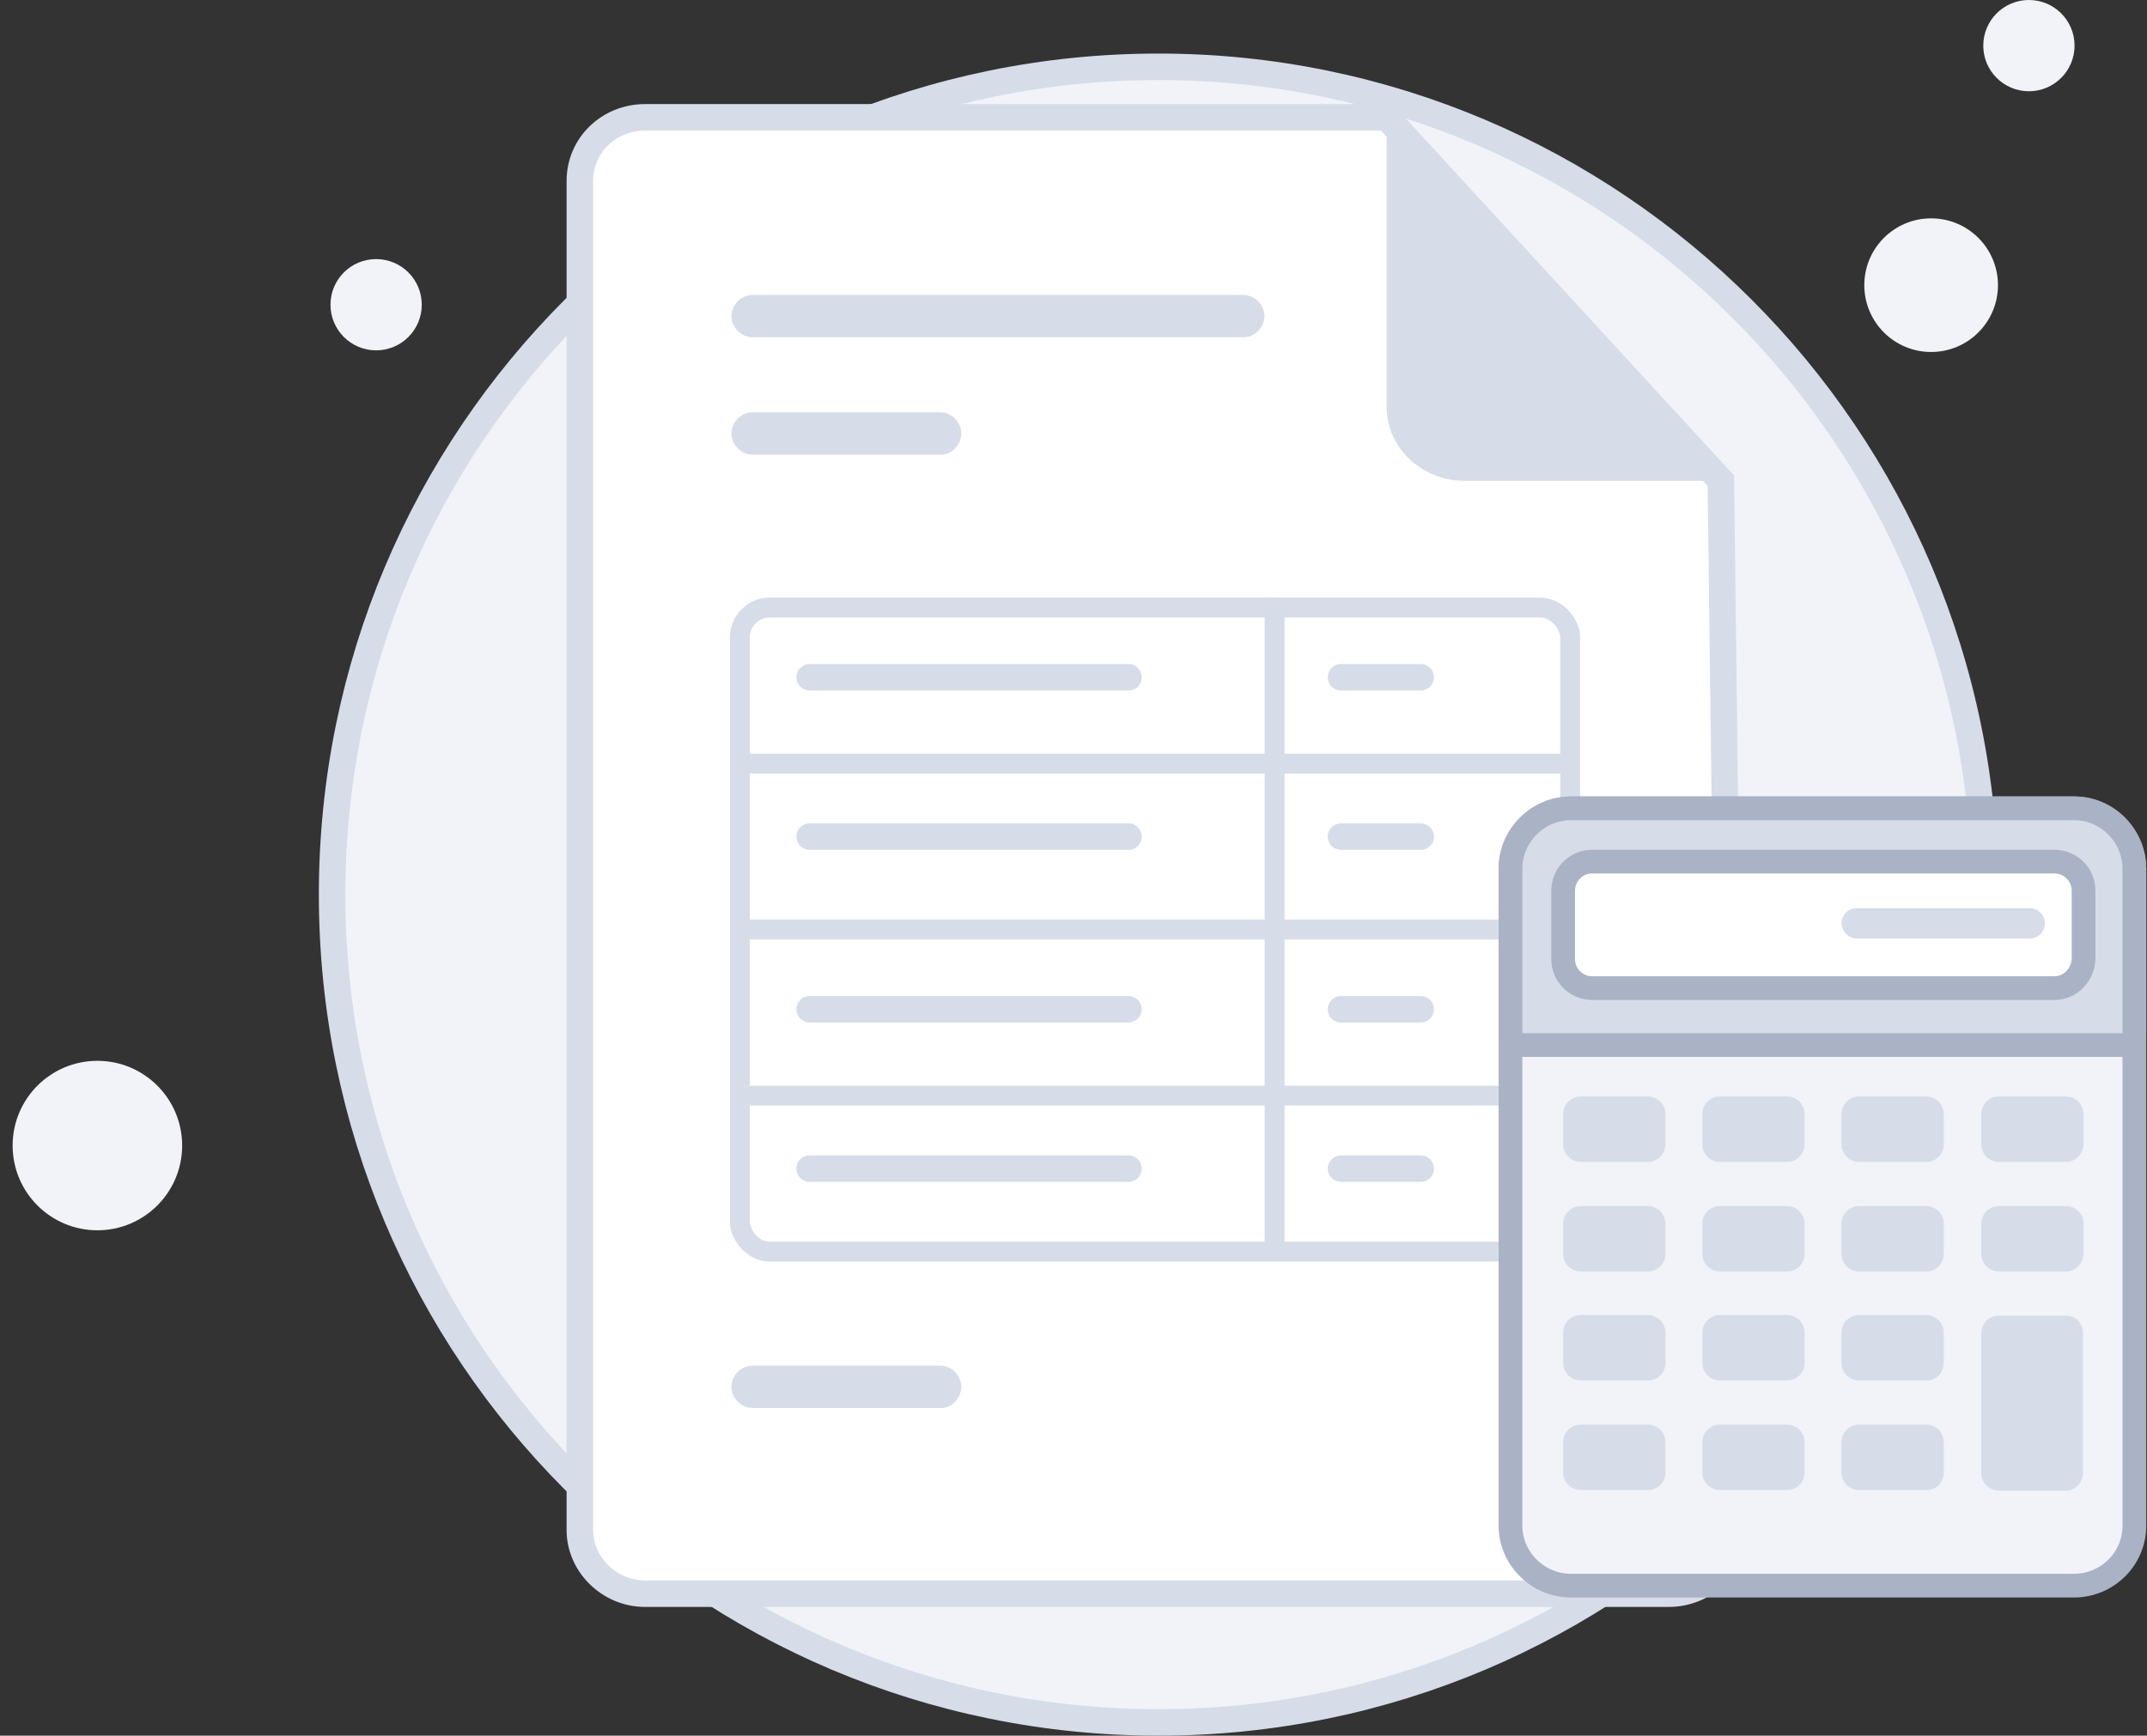 <svg width="162" height="131" viewBox="0 0 162 131" fill="none" xmlns="http://www.w3.org/2000/svg">
<rect x="0" y="0" width="162" height="131" fill="#333333" stroke="none"/>
<path d="M87.415 130C121.852 130 149.771 102.081 149.771 67.521C149.771 32.961 121.729 5.042 87.415 5.042C52.978 5.042 25.059 32.961 25.059 67.521C25.059 102.081 52.978 130 87.415 130Z" fill="#F1F3F9" stroke="#D6DCE8" stroke-width="2" stroke-miterlimit="10"/>
<path d="M145.712 26.566C148.497 26.566 150.754 24.308 150.754 21.523C150.754 18.738 148.497 16.48 145.712 16.48C142.927 16.48 140.669 18.738 140.669 21.523C140.669 24.308 142.927 26.566 145.712 26.566Z" fill="#F1F3F9"/>
<path d="M153.09 6.887C154.992 6.887 156.534 5.345 156.534 3.443C156.534 1.542 154.992 -0 153.09 -0C151.188 -0 149.646 1.542 149.646 3.443C149.646 5.345 151.188 6.887 153.09 6.887Z" fill="#F1F3F9"/>
<path d="M28.38 26.443C30.282 26.443 31.824 24.901 31.824 22.999C31.824 21.097 30.282 19.555 28.38 19.555C26.478 19.555 24.936 21.097 24.936 22.999C24.936 24.901 26.478 26.443 28.38 26.443Z" fill="#F1F3F9"/>
<path d="M7.348 92.857C10.881 92.857 13.744 89.993 13.744 86.461C13.744 82.929 10.881 80.066 7.348 80.066C3.816 80.066 0.953 82.929 0.953 86.461C0.953 89.993 3.816 92.857 7.348 92.857Z" fill="#F1F3F9"/>
<path d="M129.845 36.282L130.829 115.487C130.829 118.193 128.615 120.284 125.909 120.284H48.672C45.966 120.284 43.752 118.07 43.752 115.487V13.652C43.752 10.946 45.966 8.855 48.672 8.855H104.632L129.845 36.282Z" fill="white" stroke="#D6DCE8" stroke-width="2" stroke-miterlimit="10"/>
<path d="M93.809 25.459H56.789C55.928 25.459 55.191 24.721 55.191 23.86C55.191 22.999 55.928 22.261 56.789 22.261H93.809C94.67 22.261 95.408 22.999 95.408 23.86C95.408 24.721 94.67 25.459 93.809 25.459Z" fill="#D6DCE8"/>
<path d="M71.056 34.314H56.789C55.928 34.314 55.191 33.576 55.191 32.715C55.191 31.854 55.928 31.116 56.789 31.116H70.933C71.794 31.116 72.532 31.854 72.532 32.715C72.532 33.576 71.794 34.314 71.056 34.314Z" fill="#D6DCE8"/>
<path d="M71.056 106.27H56.789C55.928 106.27 55.191 105.532 55.191 104.671C55.191 103.81 55.928 103.072 56.789 103.072H70.933C71.794 103.072 72.532 103.81 72.532 104.671C72.532 105.532 71.794 106.27 71.056 106.27Z" fill="#D6DCE8"/>
<path d="M104.632 8.855V30.747C104.632 33.822 107.338 36.282 110.413 36.282H129.845" fill="#D6DCE8"/>
<rect x="55.828" y="45.854" width="62.648" height="48.616" rx="2.25" stroke="#D6DCE8" stroke-width="1.5"/>
<path d="M55.58 57.633H118.224" stroke="#D6DCE8" stroke-width="1.5"/>
<path d="M55.58 70.161H118.224" stroke="#D6DCE8" stroke-width="1.5"/>
<path d="M55.58 82.691H118.224" stroke="#D6DCE8" stroke-width="1.5"/>
<path d="M96.173 45.104L96.173 94.718" stroke="#D6DCE8" stroke-width="1.5"/>
<path d="M61.091 51.118H85.146" stroke="#D6DCE8" stroke-width="2" stroke-linecap="round"/>
<path d="M101.184 51.118H107.198" stroke="#D6DCE8" stroke-width="2" stroke-linecap="round"/>
<path d="M61.091 63.145H85.146" stroke="#D6DCE8" stroke-width="2" stroke-linecap="round"/>
<path d="M101.184 63.145H107.198" stroke="#D6DCE8" stroke-width="2" stroke-linecap="round"/>
<path d="M61.091 76.175H85.146" stroke="#D6DCE8" stroke-width="2" stroke-linecap="round"/>
<path d="M101.184 76.175H107.198" stroke="#D6DCE8" stroke-width="2" stroke-linecap="round"/>
<path d="M61.091 88.203H85.146" stroke="#D6DCE8" stroke-width="2" stroke-linecap="round"/>
<path d="M101.184 88.203H107.198" stroke="#D6DCE8" stroke-width="2" stroke-linecap="round"/>
<path d="M161.047 65.579V115.155C161.047 117.668 158.992 119.678 156.481 119.678H118.538C116.027 119.678 113.972 117.622 113.972 115.155V65.579C113.972 63.066 116.027 61.01 118.538 61.01H156.527C158.992 61.01 161.047 63.066 161.047 65.579Z" fill="#F1F3F9" stroke="#AAB2C5" stroke-width="1.79" stroke-miterlimit="10" stroke-linejoin="round"/>
<path d="M161.047 65.579V77.98C161.047 78.475 160.646 78.875 160.152 78.875H114.867C114.373 78.875 113.972 78.475 113.972 77.98V65.579C113.972 63.066 116.027 61.01 118.538 61.01H156.527C158.992 61.01 161.047 63.066 161.047 65.579Z" fill="#D6DCE8" stroke="#AAB2C5" stroke-width="1.79" stroke-miterlimit="10" stroke-linejoin="round"/>
<path d="M124.338 87.694H119.269C118.539 87.694 117.945 87.1 117.945 86.369V84.084C117.945 83.353 118.539 82.759 119.269 82.759H124.338C125.068 82.759 125.662 83.353 125.662 84.084V86.369C125.662 87.1 125.068 87.694 124.338 87.694Z" fill="#D6DCE8"/>
<path d="M134.838 87.694H129.77C129.039 87.694 128.446 87.1 128.446 86.369V84.084C128.446 83.353 129.039 82.759 129.77 82.759H134.838C135.569 82.759 136.162 83.353 136.162 84.084V86.369C136.162 87.1 135.569 87.694 134.838 87.694Z" fill="#D6DCE8"/>
<path d="M145.386 87.694H140.272C139.542 87.694 138.948 87.1 138.948 86.369V84.084C138.948 83.353 139.542 82.759 140.272 82.759H145.34C146.071 82.759 146.665 83.353 146.665 84.084V86.369C146.665 87.1 146.071 87.694 145.386 87.694Z" fill="#D6DCE8"/>
<path d="M155.887 87.694H150.819C150.088 87.694 149.495 87.1 149.495 86.369V84.084C149.495 83.353 150.088 82.759 150.819 82.759H155.887C156.618 82.759 157.211 83.353 157.211 84.084V86.369C157.166 87.1 156.618 87.694 155.887 87.694Z" fill="#D6DCE8"/>
<path d="M124.338 95.964H119.269C118.539 95.964 117.945 95.37 117.945 94.639V92.354C117.945 91.623 118.539 91.029 119.269 91.029H124.338C125.068 91.029 125.662 91.623 125.662 92.354V94.639C125.662 95.37 125.068 95.964 124.338 95.964Z" fill="#D6DCE8"/>
<path d="M134.838 95.964H129.77C129.039 95.964 128.446 95.37 128.446 94.639V92.354C128.446 91.623 129.039 91.029 129.77 91.029H134.838C135.569 91.029 136.162 91.623 136.162 92.354V94.639C136.162 95.37 135.569 95.964 134.838 95.964Z" fill="#D6DCE8"/>
<path d="M145.386 95.964H140.272C139.542 95.964 138.948 95.37 138.948 94.639V92.354C138.948 91.623 139.542 91.029 140.272 91.029H145.34C146.071 91.029 146.665 91.623 146.665 92.354V94.639C146.665 95.37 146.071 95.964 145.386 95.964Z" fill="#D6DCE8"/>
<path d="M155.887 95.964H150.819C150.088 95.964 149.495 95.37 149.495 94.639V92.354C149.495 91.623 150.088 91.029 150.819 91.029H155.887C156.618 91.029 157.211 91.623 157.211 92.354V94.639C157.166 95.37 156.618 95.964 155.887 95.964Z" fill="#D6DCE8"/>
<path d="M124.338 104.189H119.269C118.539 104.189 117.945 103.595 117.945 102.864V100.579C117.945 99.848 118.539 99.254 119.269 99.254H124.338C125.068 99.254 125.662 99.848 125.662 100.579V102.864C125.662 103.64 125.068 104.189 124.338 104.189Z" fill="#D6DCE8"/>
<path d="M134.838 104.189H129.77C129.039 104.189 128.446 103.595 128.446 102.864V100.579C128.446 99.848 129.039 99.254 129.77 99.254H134.838C135.569 99.254 136.162 99.848 136.162 100.579V102.864C136.162 103.64 135.569 104.189 134.838 104.189Z" fill="#D6DCE8"/>
<path d="M145.386 104.189H140.272C139.542 104.189 138.948 103.595 138.948 102.864V100.579C138.948 99.848 139.542 99.254 140.272 99.254H145.34C146.071 99.254 146.665 99.848 146.665 100.579V102.864C146.665 103.64 146.071 104.189 145.386 104.189Z" fill="#D6DCE8"/>
<path d="M157.166 100.625V111.18C157.166 111.911 156.572 112.505 155.887 112.505H150.819C150.088 112.505 149.495 111.911 149.495 111.18V100.625C149.495 99.894 150.088 99.3 150.819 99.3H155.887C156.618 99.3 157.166 99.894 157.166 100.625Z" fill="#D6DCE8"/>
<path d="M124.338 112.459H119.269C118.539 112.459 117.945 111.865 117.945 111.134V108.849C117.945 108.118 118.539 107.524 119.269 107.524H124.338C125.068 107.524 125.662 108.118 125.662 108.849V111.134C125.662 111.911 125.068 112.459 124.338 112.459Z" fill="#D6DCE8"/>
<path d="M134.838 112.459H129.77C129.039 112.459 128.446 111.865 128.446 111.134V108.849C128.446 108.118 129.039 107.524 129.77 107.524H134.838C135.569 107.524 136.162 108.118 136.162 108.849V111.134C136.162 111.911 135.569 112.459 134.838 112.459Z" fill="#D6DCE8"/>
<path d="M145.386 112.459H140.272C139.542 112.459 138.948 111.865 138.948 111.134V108.849C138.948 108.118 139.542 107.524 140.272 107.524H145.34C146.071 107.524 146.665 108.118 146.665 108.849V111.134C146.665 111.911 146.071 112.459 145.386 112.459Z" fill="#D6DCE8"/>
<path d="M155.021 74.58H120.137C118.95 74.58 117.945 73.621 117.945 72.387V67.224C117.945 66.036 118.904 65.03 120.137 65.03H155.021C156.208 65.03 157.212 65.99 157.212 67.224V72.387C157.167 73.575 156.208 74.58 155.021 74.58Z" fill="white" stroke="#AAB2C5" stroke-width="1.79" stroke-miterlimit="10" stroke-linejoin="round"/>
<path d="M140.09 70.833H153.148C153.787 70.833 154.29 70.331 154.29 69.691C154.29 69.051 153.787 68.549 153.148 68.549H140.09C139.45 68.549 138.948 69.051 138.948 69.691C138.994 70.331 139.496 70.833 140.09 70.833Z" fill="#D6DCE8"/>
</svg>
